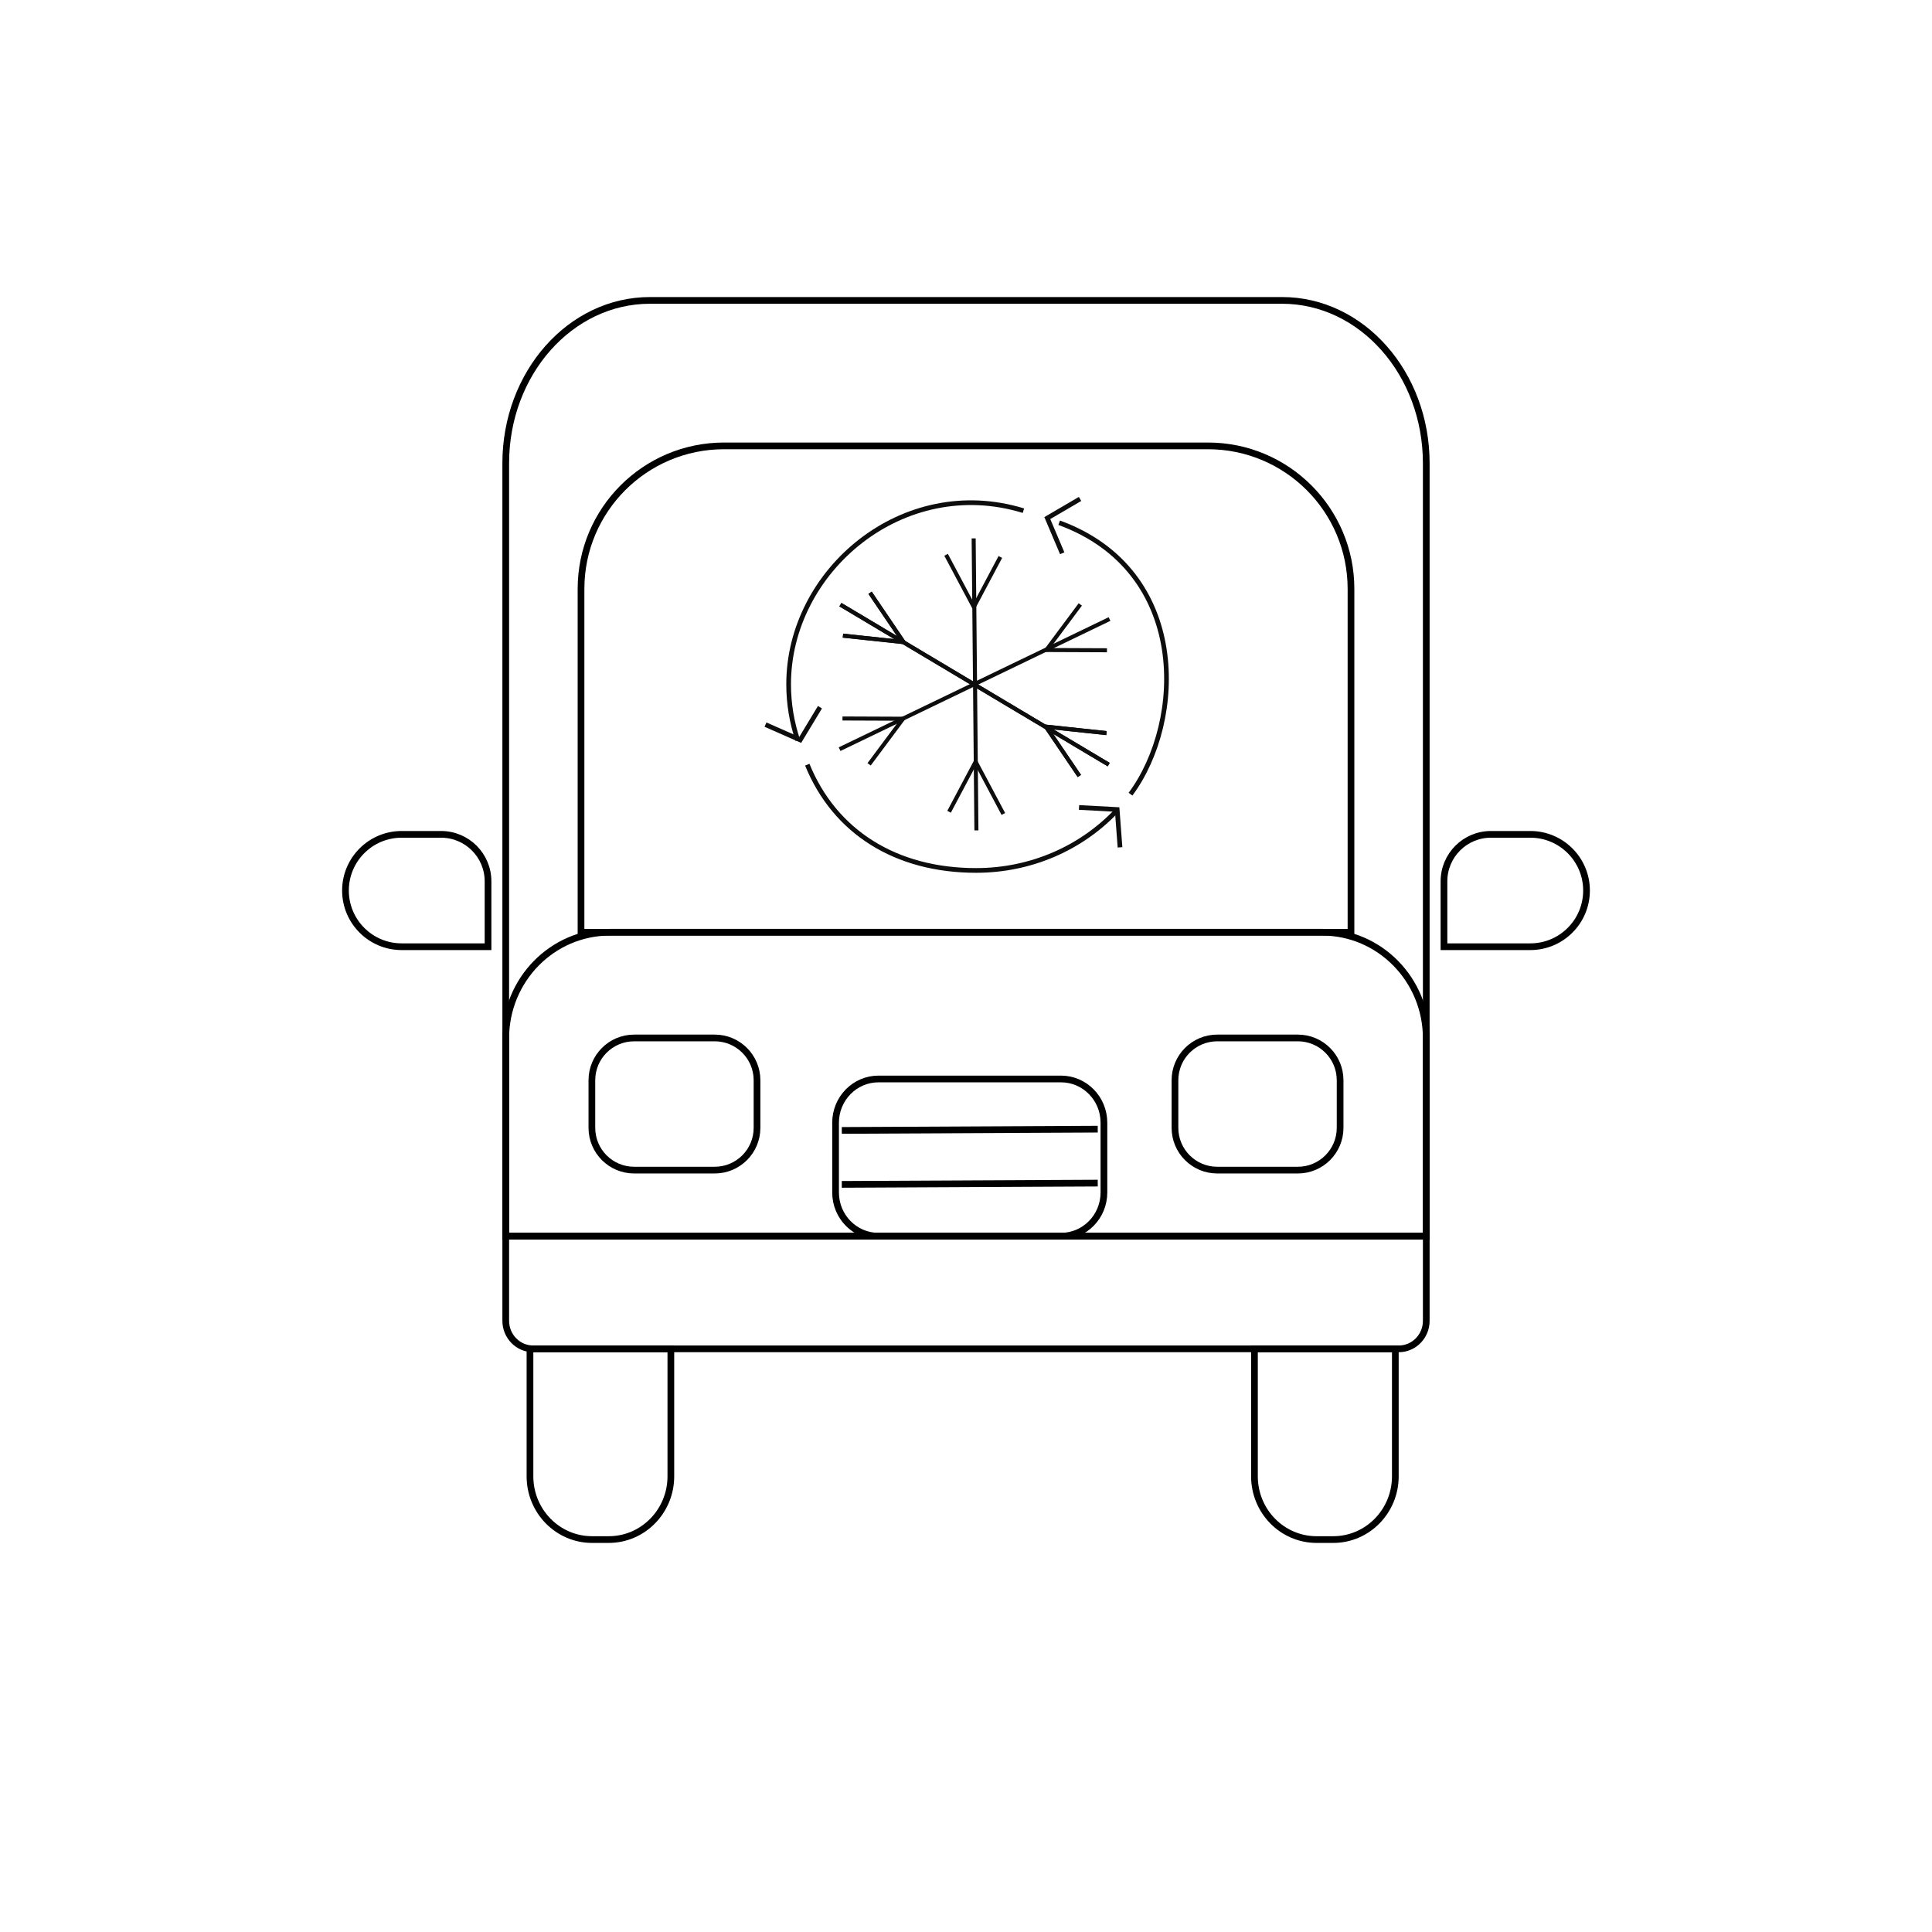 <?xml version="1.0" encoding="utf-8"?>
<!-- Generator: Adobe Adobe Illustrator 24.2.0, SVG Export Plug-In . SVG Version: 6.00 Build 0)  -->
<svg version="1.1" id="Layer_1" xmlns="http://www.w3.org/2000/svg" xmlns:xlink="http://www.w3.org/1999/xlink" x="0px" y="0px"
	 width="1152px" height="1152px" viewBox="0 0 1152 1152" style="enable-background:new 0 0 1152 1152;" xml:space="preserve">
<style type="text/css">
	.st0{fill:none;}
	.st1{fill:none;stroke:#000;stroke-width:4;stroke-miterlimit:10;}
	.st2{fill:none;stroke:#0D0D0D;stroke-width:4;stroke-miterlimit:10;}
	.st3{fill:none;stroke:#0D0D0D;stroke-width:2.4;stroke-miterlimit:10;}
	.st4{fill:none;stroke:#0D0D0D;stroke-width:2.8;stroke-miterlimit:10;}
</style>
<rect class="st0" width="1152" height="1152"/>
<g>
	<g>
		<path class="st1" d="M850.44,276.22v460.9H301.56v-460.9c0-53.62,38.5-97.1,85.98-97.1h376.91
			C811.94,179.11,850.44,222.59,850.44,276.22z"/>
		<path class="st1" d="M346.45,555.86V351.14c0-47.09,38.18-85.27,85.27-85.27h288.57c47.09,0,85.27,38.18,85.27,85.27v204.73
			H346.45z"/>
		<path class="st1" d="M799.07,672.49v-28.37c0-13.93-11.29-25.22-25.22-25.22h-48.03c-13.93,0-25.22,11.29-25.22,25.22v28.37
			c0,13.93,11.29,25.22,25.22,25.22h48.03C787.78,697.71,799.07,686.42,799.07,672.49z"/>
		<path class="st1" d="M451.39,672.49v-28.37c0-13.93-11.29-25.22-25.22-25.22h-48.03c-13.93,0-25.22,11.29-25.22,25.22v28.37
			c0,13.93,11.29,25.22,25.22,25.22h48.03C440.1,697.71,451.39,686.42,451.39,672.49z"/>
		<path class="st1" d="M850.44,737.11v50.46c0,9.24-7.35,16.72-16.42,16.72H317.98c-9.07,0-16.42-7.48-16.42-16.72v-50.46H850.44z"
			/>
		<path class="st1" d="M850.44,619.11v118.01H301.56V619.11c0-34.92,27.81-63.25,62.11-63.25h424.65
			C822.63,555.86,850.44,584.18,850.44,619.11z"/>
		<path class="st1" d="M658.24,669.42v41.63c0,14.39-11.46,26.06-25.6,26.06H523.83c-14.14,0-25.6-11.67-25.6-26.06v-41.63
			c0-14.39,11.46-26.06,25.6-26.06h108.81C646.78,643.36,658.24,655.03,658.24,669.42z"/>
	</g>
	<path class="st1" d="M654.55,673.29c-50.87,0.25-101.74,0.5-152.61,0.75"/>
	<path class="st1" d="M654.55,705.46c-50.87,0.25-101.74,0.5-152.61,0.75"/>
	<path class="st1" d="M400.01,804.29v75.99c0,20.83-16.58,37.72-37.04,37.72h-9.92c-20.47,0-37.04-16.89-37.04-37.72v-75.99H400.01z
		"/>
	<path class="st1" d="M832,804.29v75.99c0,20.83-16.58,37.72-37.04,37.72h-9.92c-20.47,0-37.04-16.89-37.04-37.72v-75.99H832z"/>
</g>
<g>
	<g>
		<g>
			<line class="st3" x1="501.1" y1="360.53" x2="661.09" y2="455.92"/>
			<path class="st3" d="M539.17,382.92l-36.54-3.9L539.17,382.92z"/>
			<path class="st3" d="M538.98,383.22l-20.18-29.77L538.98,383.22z"/>
			<path class="st3" d="M623.41,432.92l20.18,29.77L623.41,432.92z"/>
			<path class="st3" d="M623.22,433.23l36.54,3.9L623.22,433.23z"/>
			<g>
				<line class="st3" x1="501.1" y1="360.53" x2="661.09" y2="455.92"/>
				<path class="st3" d="M539.17,382.92l-36.54-3.9L539.17,382.92z"/>
				<path class="st3" d="M538.98,383.22l-20.18-29.77L538.98,383.22z"/>
				<path class="st3" d="M623.41,432.92l20.18,29.77L623.41,432.92z"/>
				<path class="st3" d="M623.22,433.23l36.54,3.9L623.22,433.23z"/>
			</g>
			<g>
				<line class="st3" x1="582.21" y1="495.15" x2="580.57" y2="321.02"/>
				<path class="st3" d="M581.54,453.86l16.73,31.49L581.54,453.86z"/>
				<path class="st3" d="M581.92,453.87l-16.01,30.17L581.92,453.87z"/>
				<path class="st3" d="M580.47,362.28l16.01-30.17L580.47,362.28z"/>
				<path class="st3" d="M580.86,362.3l-16.73-31.49L580.86,362.3z"/>
			</g>
			<g>
				<line class="st3" x1="500.62" y1="446.71" x2="661.58" y2="369.11"/>
				<path class="st3" d="M538.92,428.56l-36.57-0.15L538.92,428.56z"/>
				<path class="st3" d="M538.73,428.23l-20.5,27.51L538.73,428.23z"/>
				<path class="st3" d="M623.66,387.92l20.5-27.51L623.66,387.92z"/>
				<path class="st3" d="M623.48,387.59l36.57,0.15L623.48,387.59z"/>
			</g>
		</g>
	</g>
	<g>
		<path class="st4" d="M475.7,441.39c-3.54-10.51-5.46-21.73-5.46-33.39c0-67.88,68.29-125.49,140-103.5"/>
		<path class="st4" d="M665.45,483.8c-20.63,21.64-50.38,35.22-83.46,35.22c-47.87,0-84.28-22.94-100.63-63.07"/>
		<path class="st4" d="M631.55,311.69c77.83,28.37,74.99,118.13,42.55,161.85"/>
		<path class="st4" d="M644.01,297.5c-6.51,3.81-13.02,7.61-19.53,11.42c2.97,6.99,5.93,13.98,8.89,20.97"/>
		<path class="st4" d="M456.45,432.07c6.9,3.04,13.8,6.08,20.7,9.12c3.92-6.5,7.85-13,11.77-19.5"/>
		<path class="st4" d="M667.83,505.25c-0.56-7.52-1.12-15.04-1.69-22.56c-7.58-0.41-15.16-0.81-22.75-1.22"/>
	</g>
</g>
<path class="st1" d="M206,531L206,531c0-18.5,15-33.5,33.5-33.5h23.49c15.47,0,28.01,12.54,28.01,28.01v38.99h-51.5
	C221,564.5,206,549.5,206,531z"/>
<path class="st1" d="M946,531L946,531c0-18.5-15-33.5-33.5-33.5h-23.49c-15.47,0-28.01,12.54-28.01,28.01v38.99h51.5
	C931,564.5,946,549.5,946,531z"/>
</svg>
